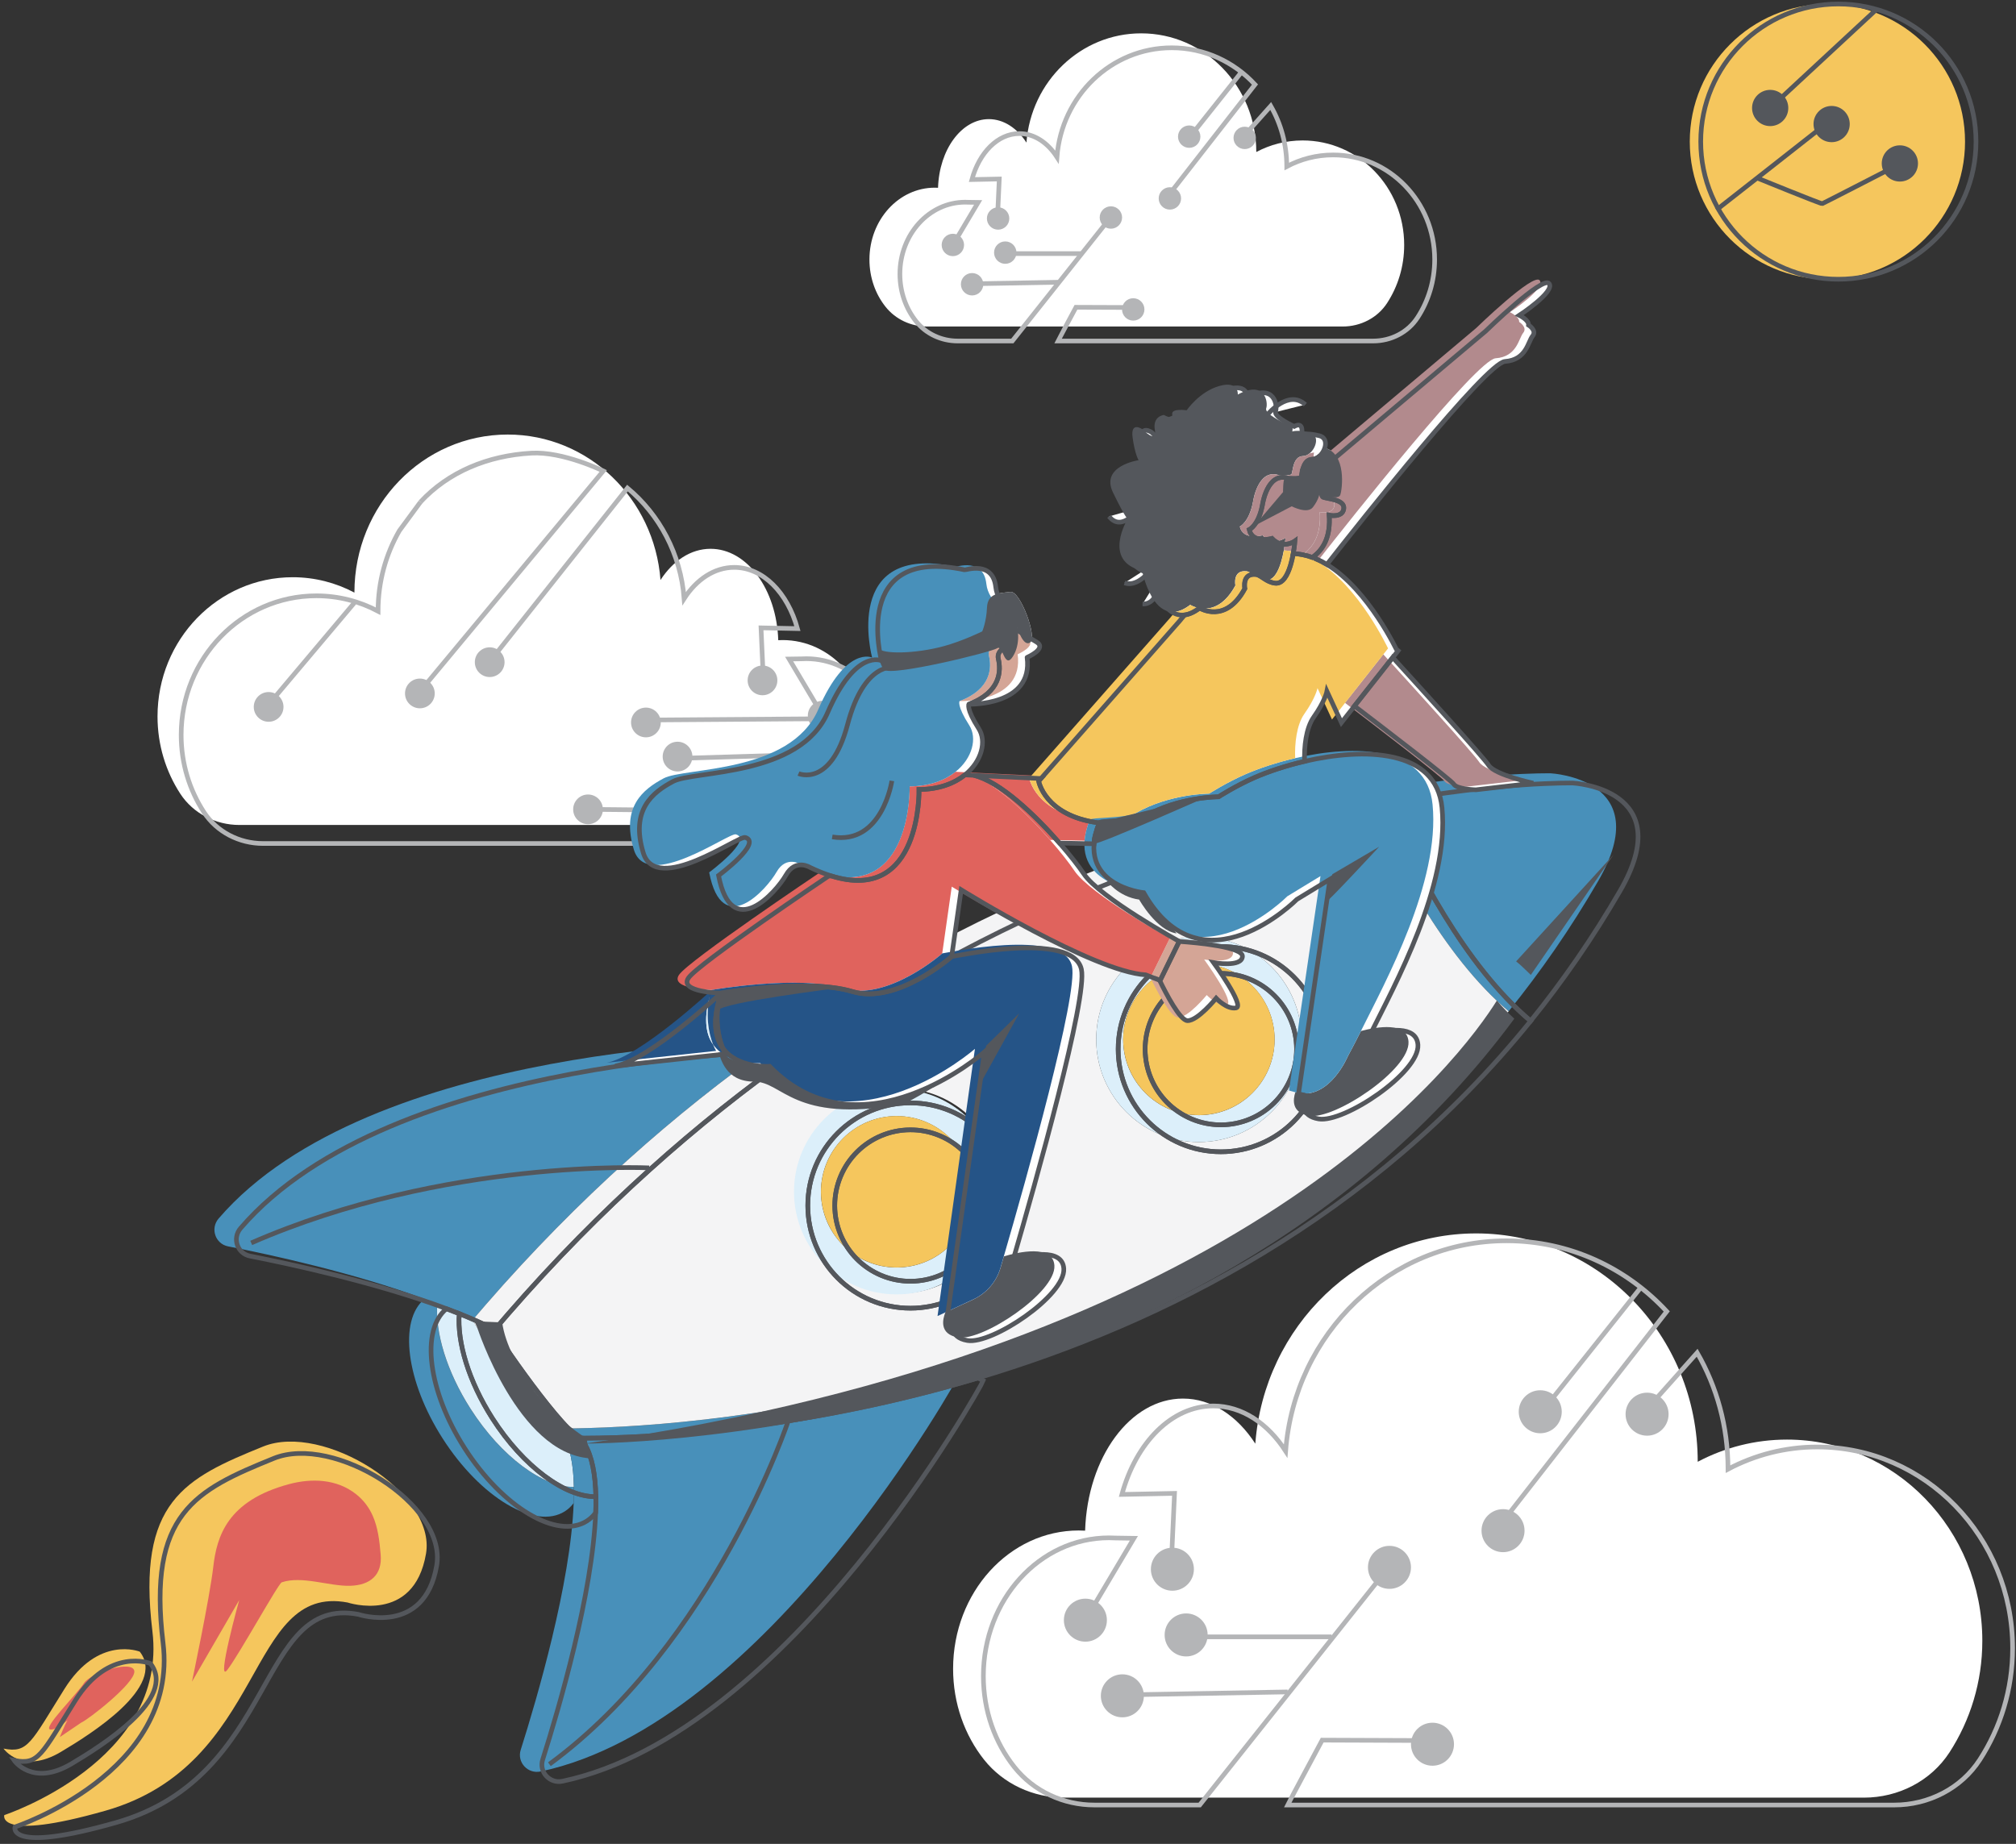<?xml version="1.0" encoding="UTF-8"?>
<svg width="434px" height="397px" viewBox="0 0 434 397" version="1.1" xmlns="http://www.w3.org/2000/svg" xmlns:xlink="http://www.w3.org/1999/xlink">
    <rect x="0" y="0" width="434" height="397" fill="#333333" stroke="none"/>
    <!-- Generator: Sketch 59.1 (86144) - https://sketch.com -->
    <title>services-infographic</title>
    <desc>Created with Sketch.</desc>
    <g id="Page-1" stroke="none" stroke-width="1" fill="none" fill-rule="evenodd">
        <g id="services-infographic">
            <g id="Group" transform="translate(46, 166)" fill-rule="nonzero">
                <path d="M287.86,0.5 C287.86,0.5 272.32,0.17 247.77,4.71 C253.85,18.79 264.61,39.79 278.78,51.73 C285.67,43.21 292.14,33.9 298.05,23.7 C310.81,1.66 287.86,0.5 287.86,0.5 Z" id="Path" fill="#4890BA"></path>
                <path d="M77.54,154.15 C70.97,154.26 61.93,147.69 55.28,137.31 C50.14,129.27 47.66,120.88 48.13,114.75 C47.23,114.39 46.31,114.04 45.38,113.69 C39.78,118.28 41.41,131.4 49.28,143.69 C57.44,156.45 69.23,163.48 75.61,159.39 C76.35,158.92 76.98,158.31 77.51,157.6 C77.55,156.41 77.57,155.26 77.54,154.15 Z" id="Path" fill="#4890BA"></path>
                <path d="M74.58,141.55 C71.33,141.55 55.44,118.56 55.77,118.17 C53.44,116.97 50.86,115.83 48.14,114.74 C47.67,120.87 50.15,129.26 55.29,137.3 C61.93,147.68 70.97,154.25 77.55,154.14 C77.46,149.47 76.75,145.53 75.18,142.87 C74.91,142.43 74.72,141.99 74.58,141.55 Z" id="Path" fill="#DCEFFA"></path>
                <path d="M159.79,128.6 C123.98,139.31 92.77,141.26 78.24,141.52 C76.87,141.54 75.64,141.56 74.58,141.56 C74.72,142 74.91,142.44 75.17,142.88 C76.74,145.54 77.45,149.48 77.54,154.15 C77.56,155.26 77.55,156.41 77.5,157.6 C76.87,174.92 69.59,199.75 66.1,210.75 C65.25,213.43 67.62,216 70.38,215.41 C119.11,205.08 160.6,130.18 160.94,129.17 L159.79,128.6 Z" id="Path" fill="#4890BA"></path>
                <path d="M1.06,96.36 C-0.77,98.49 0.34,101.81 3.1,102.35 C12.26,104.15 30.54,108.12 45.39,113.68 C46.32,114.03 47.24,114.38 48.14,114.74 C50.86,115.83 53.44,116.97 55.77,118.17 C56.73,117.03 57.7,115.92 58.67,114.8 C78.57,91.9 99.45,73.57 120.18,58.93 L120.2,58.35 C119.15,58.17 33.53,58.58 1.06,96.36 Z" id="Path" fill="#4890BA"></path>
                <g transform="translate(55, 4)">
                    <path d="M192.77,0.72 C160.75,6.65 113.4,20.87 65.17,54.94 C44.44,69.59 23.56,87.91 3.66,110.81 C2.69,111.93 1.72,113.04 0.76,114.18 C0.43,114.57 16.32,137.56 19.57,137.56 C20.63,137.56 21.86,137.55 23.23,137.52 C37.76,137.26 68.97,135.3 104.78,124.6 C144.28,112.79 189.35,90.32 223.78,47.74 C209.62,35.8 198.85,14.8 192.77,0.72 Z M92.56,108.51 C80.36,108.51 70.46,98.62 70.46,86.41 C70.46,74.21 80.35,64.31 92.56,64.31 C104.77,64.31 114.66,74.2 114.66,86.41 C114.65,98.62 104.76,108.51 92.56,108.51 Z M157.09,75.89 C144.89,75.89 134.99,66 134.99,53.79 C134.99,41.59 144.88,31.69 157.09,31.69 C169.3,31.69 179.19,41.58 179.19,53.79 C179.19,65.99 169.29,75.89 157.09,75.89 Z" id="Shape" fill="#F4F4F5"></path>
                    <path d="M92.03,64.49 C79.83,64.49 69.93,74.38 69.93,86.59 C69.93,98.8 79.82,108.69 92.03,108.69 C104.23,108.69 114.13,98.8 114.13,86.59 C114.13,74.38 104.23,64.49 92.03,64.49 Z M92.03,102.9 C83.03,102.9 75.73,95.6 75.73,86.6 C75.73,77.6 83.03,70.3 92.03,70.3 C101.03,70.3 108.33,77.6 108.33,86.6 C108.33,95.6 101.03,102.9 92.03,102.9 Z" id="Shape" fill="#DCEFFA"></path>
                    <circle id="Oval" fill="#F5C65D" transform="translate(92.038, 86.591) rotate(-67.5) translate(-92.038, -86.591) " cx="92.038" cy="86.591" r="16.3"></circle>
                    <path d="M157.09,31.69 C144.89,31.69 134.99,41.58 134.99,53.79 C134.99,65.99 144.88,75.89 157.09,75.89 C169.3,75.89 179.19,66 179.19,53.79 C179.19,41.59 169.29,31.69 157.09,31.69 Z M157.09,70.1 C148.09,70.1 140.79,62.8 140.79,53.8 C140.79,44.8 148.09,37.5 157.09,37.5 C166.09,37.5 173.39,44.8 173.39,53.8 C173.39,62.8 166.09,70.1 157.09,70.1 Z" id="Shape" fill="#DCEFFA"></path>
                    <circle id="Oval" fill="#F5C65D" transform="translate(157.098, 53.788) rotate(-67.5) translate(-157.098, -53.788) " cx="157.098" cy="53.788" r="16.3"></circle>
                </g>
            </g>
            <g id="Group" transform="translate(50, 168)" stroke="#54575C">
                <path d="M288.59,0.59 C288.59,0.59 273.05,0.26 248.5,4.8 C254.58,18.88 265.34,39.88 279.51,51.82 C286.4,43.3 292.87,33.99 298.78,23.79 C311.54,1.75 288.59,0.59 288.59,0.59 Z" id="Path"></path>
                <path d="M78.27,154.24 C71.7,154.35 62.66,147.78 56.01,137.4 C50.87,129.36 48.39,120.97 48.86,114.84 C47.96,114.48 47.04,114.13 46.11,113.78 C40.51,118.37 42.14,131.49 50.01,143.78 C58.17,156.54 69.96,163.57 76.34,159.48 C77.08,159.01 77.71,158.4 78.24,157.69 C78.28,156.5 78.3,155.35 78.27,154.24 Z" id="Path"></path>
                <path d="M75.31,141.65 C72.06,141.65 56.17,118.66 56.5,118.27 C54.17,117.07 51.59,115.93 48.87,114.84 C48.4,120.97 50.88,129.36 56.02,137.4 C62.66,147.78 71.7,154.35 78.28,154.24 C78.19,149.57 77.48,145.63 75.91,142.97 C75.64,142.52 75.45,142.08 75.31,141.65 Z" id="Path"></path>
                <path d="M160.52,128.69 C124.71,139.4 93.5,141.35 78.97,141.61 C77.6,141.63 76.37,141.65 75.31,141.65 C75.45,142.09 75.64,142.53 75.9,142.97 C77.47,145.63 78.18,149.57 78.27,154.24 C78.29,155.35 78.28,156.5 78.23,157.69 C77.6,175.01 70.32,199.84 66.83,210.84 C65.98,213.52 68.35,216.09 71.11,215.5 C119.84,205.17 161.33,130.27 161.67,129.26 L160.52,128.69 Z" id="Path"></path>
                <path d="M1.79,96.45 C-0.04,98.58 1.07,101.9 3.83,102.44 C12.99,104.24 31.27,108.21 46.12,113.77 C47.05,114.12 47.97,114.47 48.87,114.83 C51.59,115.92 54.17,117.06 56.5,118.26 C57.46,117.12 58.43,116.01 59.4,114.89 C79.3,91.99 100.18,73.66 120.91,59.02 L120.93,58.44 C119.88,58.26 34.26,58.68 1.79,96.45 Z" id="Path"></path>
                <g transform="translate(56, 4)">
                    <path d="M192.5,0.81 C160.48,6.74 113.13,20.96 64.9,55.03 C44.18,69.68 23.3,88 3.4,110.9 C2.43,112.02 1.46,113.13 0.5,114.27 C0.17,114.66 16.06,137.65 19.31,137.65 C20.37,137.65 21.6,137.64 22.97,137.61 C37.5,137.35 68.71,135.39 104.52,124.69 C144.02,112.88 189.09,90.41 223.52,47.83 C209.35,35.89 198.58,14.89 192.5,0.81 Z M90,109.66 C77.8,109.66 67.9,99.77 67.9,87.56 C67.9,75.35 77.79,65.46 90,65.46 C102.2,65.46 112.1,75.35 112.1,87.56 C112.1,99.77 102.21,109.66 90,109.66 Z M156.82,75.98 C144.62,75.98 134.72,66.09 134.72,53.88 C134.72,41.68 144.61,31.78 156.82,31.78 C169.02,31.78 178.92,41.67 178.92,53.88 C178.92,66.09 169.02,75.98 156.82,75.98 Z" id="Shape"></path>
                    <path d="M90,65.46 C77.8,65.46 67.9,75.35 67.9,87.56 C67.9,99.77 77.79,109.66 90,109.66 C102.2,109.66 112.1,99.77 112.1,87.56 C112.1,75.35 102.21,65.46 90,65.46 Z M90,103.86 C81,103.86 73.7,96.56 73.7,87.56 C73.7,78.56 81,71.26 90,71.26 C99,71.26 106.3,78.56 106.3,87.56 C106.3,96.56 99.01,103.86 90,103.86 Z" id="Shape"></path>
                    <circle id="Oval" stroke-width="1" transform="translate(90.012, 87.564) rotate(-67.5) translate(-90.012, -87.564) " cx="90.012" cy="87.564" r="16.3"></circle>
                    <path d="M156.82,31.79 C144.62,31.79 134.72,41.68 134.72,53.89 C134.72,66.09 144.61,75.99 156.82,75.99 C169.02,75.99 178.92,66.1 178.92,53.89 C178.92,41.68 169.02,31.79 156.82,31.79 Z M156.82,70.19 C147.82,70.19 140.52,62.89 140.52,53.89 C140.52,44.89 147.82,37.59 156.82,37.59 C165.82,37.59 173.12,44.89 173.12,53.89 C173.12,62.89 165.82,70.19 156.82,70.19 Z" id="Shape"></path>
                    <circle id="Oval" stroke-width="1" transform="translate(156.827, 53.879) rotate(-67.5) translate(-156.827, -53.879) " cx="156.827" cy="53.879" r="16.3"></circle>
                </g>
                <path d="M89.75,83.45 C89.75,83.45 45.87,81.37 4.08,99.61" id="Path"></path>
                <path d="M119.77,137.72 C119.77,137.72 103.84,185.75 68.27,211.85" id="Path"></path>
            </g>
            <path d="M322.25,215.41 C315.01,227.03 269.46,290.35 125.9,310.81 C125.9,310.81 257.82,311.59 326,219.33 C324.67,218.1 323.4,216.82 322.25,215.41 Z" id="Path" fill="#54575C" fill-rule="nonzero"></path>
            <g id="Group" transform="translate(132, 60)" fill="#FFFFFF" fill-rule="nonzero">
                <g transform="translate(0, 61)" id="Path">
                    <path d="M135.47,84.9 C135.54,82.93 126.02,81.97 121.86,81.7 L117.75,90.09 L117.62,90.04 C119.06,93.01 122.01,98.68 123.62,98.75 C125.81,98.84 129.81,93.92 129.81,93.92 C129.81,93.92 132.09,96.38 134.09,96.01 C136.09,95.65 129.26,86.26 129.26,86.26 C129.26,86.26 135.38,87.36 135.47,84.9 Z"></path>
                    <path d="M121.86,81.69 L121.86,81.69 C121.86,81.69 104.74,72.27 101.31,67.13 C100.32,65.64 98.44,63.21 96.08,60.51 C90.85,54.52 83.24,47.22 77.61,45.93 L75.72,45.84 C73.44,47.67 70.15,48.96 65.84,48.98 C65.84,48.98 66.44,73.73 46.91,67.58 C46.72,67.6 46.54,67.63 46.34,67.65 C46.34,67.65 18.26,86.49 16.2,89.57 C14.15,92.65 23.22,92.82 23.22,92.82 C23.22,92.82 41.88,89.57 51.47,92.48 C61.06,95.39 72.87,84.95 72.87,84.95 L74.92,70.57 C74.92,70.57 103.34,88.21 114.65,88.89 L117.61,90.04 L117.74,90.09 L121.86,81.69 Z"></path>
                    <path d="M83.96,18.66 C83.18,19.1 82.7,19.94 82.91,20.81 C83.52,23.34 83.51,28 76.6,30.62 C76.6,30.62 90.5,31.03 89.11,20.54 C89.11,20.54 93.45,18.65 91.18,17.25 C89.32,16.11 87.12,14.81 86.38,14.38 C85.95,16.41 85.19,17.97 83.96,18.66 Z"></path>
                    <path d="M82.36,5.38 C81.74,-0.34 75.95,1.75 75.67,1.69 C51.08,-3.52 57.77,21.25 57.77,21.25 C57.77,21.25 52.18,18.59 46.17,32.43 C40.16,46.26 17.38,44.87 12.91,47.24 C8.44,49.62 3.69,53.39 6.48,62.61 C9.27,71.83 26.95,58.86 28.44,59.31 C32.21,60.44 22.69,67.5 22.69,67.5 C25.48,82.03 35.11,71.07 37.2,67.41 C39.29,63.75 42.43,65.78 42.43,65.78 C44.04,66.55 45.53,67.14 46.92,67.58 C66.45,73.74 65.85,48.98 65.85,48.98 C70.16,48.96 73.45,47.66 75.73,45.84 C79.4,42.89 80.42,38.54 78.69,35.85 C75.9,31.49 76.6,30.62 76.6,30.62 C83.51,28 83.52,23.34 82.91,20.81 C82.7,19.94 83.18,19.1 83.96,18.66 C85.19,17.97 85.95,16.41 86.38,14.39 C87.12,10.98 82.81,9.54 82.36,5.38 Z"></path>
                    <g transform="translate(0, 83)">
                        <path d="M23.23,9.82 C23.11,10.17 23.01,10.51 22.92,10.86 C23.02,10.52 23.11,10.18 23.23,9.82 Z"></path>
                        <path d="M22.92,10.86 C23.01,10.51 23.11,10.17 23.23,9.82 C23.23,9.82 7.9,24.09 0.65,25.48 L24.19,22.93 C23.96,22.54 23.73,22.07 23.52,21.53 C23.42,21.39 23.32,21.26 23.23,21.11 C21.93,18.93 21.51,15.67 22.92,10.86 Z"></path>
                        <path d="M22.92,10.86 C21.51,15.67 21.93,18.93 23.23,21.11 C23.32,21.26 23.43,21.39 23.52,21.53 C22.52,19.02 21.84,15.01 22.92,10.86 Z"></path>
                        <path d="M86.13,67.17 C85.87,68.07 85.63,68.9 85.41,69.65 C84.53,72.65 82.4,75.12 79.57,76.44 L73.53,79.25 C72.98,80.62 72.11,83.93 76.27,84.62 C81.54,85.5 97.37,74.95 97.01,69.15 C96.73,64.52 89.17,66.27 86.13,67.17 Z"></path>
                        <path d="M100.8,4.69 C98.92,-3.7 73.4,1.95 72.89,1.95 C72.89,1.95 61.07,12.4 51.49,9.48 C41.9,6.57 23.24,9.82 23.24,9.82 C23.12,10.18 23.03,10.51 22.93,10.86 C21.85,15.01 22.53,19.02 23.53,21.54 C26.67,26.08 33.68,25.58 33.68,25.58 C53.37,45.79 79.91,22.5 79.91,22.5 L71.86,80.03 L73.19,79.41 L73.53,79.25 L79.57,76.44 C82.41,75.12 84.53,72.65 85.41,69.65 C85.63,68.9 85.87,68.06 86.13,67.17 C90.94,50.61 102.17,10.79 100.8,4.69 Z"></path>
                    </g>
                    <path d="M104.31,56.13 C92.89,54.57 91.59,47.17 91.59,47.17 L92.07,46.63 L77.62,45.93 C83.25,47.22 90.85,54.52 96.09,60.51 L103.52,60.67 C103.62,59.34 103.97,57.84 104.64,56.16 C104.52,56.15 104.42,56.15 104.31,56.13 Z"></path>
                </g>
                <path d="M57.09,79.57 C57.09,79.57 56.95,82.64 58.35,84.18 C59.75,85.72 81.41,80.41 82.67,79.57 C83.93,78.73 84.21,84.18 86.02,81.39 C87.83,78.6 87,75.1 87,75.1 C87,75.1 88.26,79.43 89.79,78.31 C91.33,77.19 87.63,67.16 85.53,67.44 C83.43,67.72 80.62,67.56 80.48,70.77 C80.34,73.98 79.45,75.94 79.45,75.94 C79.45,75.94 75.24,78.03 71.07,79.15 C65.05,80.77 58,80.89 57.09,79.57 Z" id="Path"></path>
                <g transform="translate(91, 0)" id="Path">
                    <path d="M72.01,162.66 C70.34,166.02 69.21,168.05 69.21,168.05 C69.21,168.05 65.41,177.29 58.53,176.02 L57.89,175.85 C57.37,177.44 57.02,180.27 60.88,180.91 C66.31,181.82 82.61,170.95 82.25,164.97 C81.98,160.63 75.53,161.73 72.01,162.66 Z"></path>
                    <path d="M69.21,168.05 C69.21,168.05 70.34,166.02 72.01,162.66 C77.25,152.11 89.08,130.64 87.43,113.89 C86.19,101.24 70.66,100.94 57.84,103.92 C53.83,104.85 50.09,106.1 47.12,107.39 C43.01,109.18 39.33,111.55 39.33,111.55 C39.33,111.55 30.82,111.55 23.58,115.72 C21.58,116.87 13.84,116.64 13.64,117.17 C8.3,130.68 23.22,132.2 23.22,132.2 C35.72,154.29 56.18,133.65 56.18,133.65 L63.31,129.31 L56.54,175.48 L57.9,175.85 L58.54,176.02 C65.4,177.28 69.21,168.05 69.21,168.05 Z"></path>
                    <path d="M61,33.81 C58.27,33.14 57.22,33.59 57.22,33.59 C57.22,33.59 57.83,30.59 55.61,31.81 C55.61,31.81 51.16,29.81 51.61,28.58 C52.05,27.36 51.39,22.41 45.49,25.63 C45.49,25.63 45.77,22.57 41.49,23.79 C37.21,25.01 34.48,29.02 34.48,29.02 C34.48,29.02 31.2,28.52 31.37,29.85 C31.54,31.18 29.59,30.02 29.59,30.02 C29.59,30.02 27.09,30.24 27.64,33.3 C28.2,36.36 24.91,33.08 24.91,33.08 C24.91,33.08 22.35,31.3 22.85,34.92 C23.35,38.53 24.13,39.76 24.13,39.76 C24.13,39.76 15.84,40.98 18.62,46.71 C21.4,52.44 21.79,52.38 21.79,52.38 C21.79,52.38 16.17,61.5 24.9,63.56 C24.9,63.56 26.73,73.06 32,72.4 C32.96,72.28 34.04,71.82 35.24,70.9 C35.24,70.9 40.8,74.46 44.97,66.73 C44.97,66.73 44.3,63.39 47.31,63.67 C48.44,63.77 49.51,65.32 51.48,65.56 C53.12,65.76 54.15,63.86 54.79,61.75 C55.05,60.88 55.25,59.98 55.4,59.17 C55.67,57.67 55.76,56.49 55.76,56.49 C55.76,56.49 53.15,58.38 50.81,55.93 C50.81,55.93 46.64,57.15 45.92,54.04 C45.92,54.04 47.92,53.15 48.76,48.76 C48.76,48.76 49.76,41.47 54.32,42.98 C54.32,42.98 56.71,43.2 57.05,42.76 C57.38,42.32 57.27,38.92 59.55,38.87 C60.05,38.86 60.53,38.63 60.95,38.29 C62.44,37.08 63.13,34.33 61,33.81 Z"></path>
                    <g>
                        <path d="M89.97,108.84 C90.63,109.94 94.71,110.05 94.71,110.05 L107.07,108.62 C107.07,108.62 98.79,106.85 97.47,104.76 C96.41,103.08 82.4,87.68 76.81,81.55 L68.57,92 C75.04,96.94 89.46,107.99 89.97,108.84 Z"></path>
                        <path d="M110.49,1.05 C109.17,-0.72 96.81,11.31 96.81,11.31 L63.27,39.56 L61.57,41.29 C61.37,43.77 61.24,46.83 61.83,47.05 C62.83,47.44 66.56,47.55 66.28,49.55 C66,51.55 63.15,50.94 63.15,50.94 C63.46,55.43 61.96,58.06 60.06,59.62 L60.2,60.29 C61.04,60.64 61.85,61.06 62.64,61.54 C69.75,52.47 96.97,18.11 100.99,17.82 C105.62,17.49 105.94,13.56 106.93,12.35 C107.92,11.14 106.06,9.99 106.06,9.99 C106.17,8.89 104.07,7.89 104.07,7.89 C104.07,7.89 111.82,2.81 110.49,1.05 Z"></path>
                        <path d="M61.84,47.04 C61.25,46.81 61.37,43.76 61.58,41.28 C61.72,39.55 61.9,38.09 61.9,38.09 L60.96,38.29 C60.54,38.63 60.06,38.86 59.56,38.87 C57.28,38.93 57.39,42.32 57.06,42.76 C56.73,43.2 54.33,42.98 54.33,42.98 C49.77,41.48 48.77,48.76 48.77,48.76 C47.94,53.15 45.93,54.04 45.93,54.04 C46.65,57.15 50.82,55.93 50.82,55.93 C53.16,58.38 55.77,56.49 55.77,56.49 C55.77,56.49 55.68,57.66 55.41,59.17 C56.78,59.25 58.16,59.52 59.53,60.02 C59.71,59.9 59.88,59.75 60.06,59.61 C61.96,58.06 63.46,55.43 63.15,50.93 C63.15,50.93 66,51.54 66.28,49.54 C66.56,47.54 62.84,47.43 61.84,47.04 Z"></path>
                        <path d="M62.66,61.54 C61.87,61.06 61.05,60.64 60.22,60.29 L60.08,59.62 C59.91,59.76 59.73,59.91 59.55,60.03 C58.18,59.53 56.8,59.26 55.43,59.18 C55.28,59.99 55.09,60.89 54.82,61.76 C54.18,63.87 53.14,65.77 51.51,65.57 C49.54,65.32 48.47,63.78 47.34,63.68 C44.34,63.4 45,66.74 45,66.74 C40.83,74.47 35.27,70.91 35.27,70.91 C34.07,71.83 32.99,72.29 32.03,72.41 C31.35,73.19 30.98,73.66 30.98,73.66 L0.61,108.18 C0.61,108.18 1.91,115.58 13.33,117.14 C13.44,117.15 13.54,117.16 13.65,117.17 C13.86,116.64 21.59,116.87 23.59,115.72 C30.83,111.55 39.34,111.55 39.34,111.55 C39.34,111.55 43.02,109.18 47.13,107.39 C50.09,106.1 53.84,104.85 57.85,103.92 C57.72,100.85 58.15,96.77 59.8,94.42 C62.27,90.92 62.66,88.84 62.66,88.84 L65.78,95.59 L68.6,92.01 L76.84,81.56 L77.85,80.28 C77.82,80.27 71.69,67.04 62.66,61.54 Z"></path>
                    </g>
                </g>
                <path d="M138.06,53.2 L146.08,49.01 C146.08,49.01 149.44,50.78 150.65,49.2 C151.86,47.62 152.05,46.4 152.05,46.4 C152.05,46.4 156.06,47.8 156.52,46.59 C156.98,45.38 157.92,37.64 153.16,36.43 C153.16,36.43 152.13,38.48 149.52,39.51 C146.91,40.54 148.05,42.78 148.05,42.78 C148.05,42.78 144.95,43.06 144.58,43.06 C144.21,43.06 144.21,45.95 144.21,45.95 L138.06,53.2 Z" id="Path"></path>
                <path d="M154.83,128.22 L164.9,122.31 C164.9,122.31 153.08,135.07 153.35,134.26 C153.62,133.45 154.83,128.22 154.83,128.22 Z" id="Path"></path>
                <polygon id="Path" points="80.3 165.15 87.42 158.17 78.96 173.48"></polygon>
                <path d="M60,108.12 C60,108.12 57.95,121.98 47.16,120.19" id="Path"></path>
                <path d="M60.49,83.69 C60.49,83.69 54.07,82.35 50.46,95.99 C46.85,109.63 39.9,106.55 39.9,106.55" id="Path"></path>
                <path d="M113.31,49.32 C113.31,49.32 109.57,54.8 106.76,51.19" id="Path"></path>
                <path d="M116.78,61.22 C116.78,61.22 113.57,66.7 110.09,65.5" id="Path"></path>
                <path d="M117.85,63.76 C117.85,63.76 117.72,70.18 113.97,70.04" id="Path"></path>
                <path d="M140.99,29.13 C140.99,29.13 145.4,23.78 149.01,27.12" id="Path"></path>
            </g>
            <path d="M199.59,70.3 L289.06,70.3 C292.89,70.3 296.54,68.45 298.62,65.24 C300.94,61.67 302.29,57.37 302.29,52.75 C302.29,40.32 292.51,30.24 280.43,30.24 C276.83,30.24 273.44,31.14 270.45,32.73 C270.45,32.72 270.45,32.71 270.45,32.7 C270.45,18.6 259.35,7.18 245.67,7.18 C232.64,7.18 221.96,17.54 220.97,30.7 C218.97,27.6 216.08,25.65 212.88,25.65 C207,25.65 202.2,32.2 201.94,40.43 C201.7,40.42 201.47,40.41 201.23,40.41 C193.47,40.41 187.17,47.34 187.17,55.88 C187.17,59.77 188.47,63.32 190.63,66.04 C192.79,68.77 196.12,70.3 199.59,70.3 Z" id="Path" fill="#FFFFFF" fill-rule="nonzero"></path>
            <g id="Group" transform="translate(193, 10)">
                <path d="M59.14,31.31 L77.17,8.2 C72.66,3.33 66.29,0.29 59.24,0.29 C46.21,0.29 35.53,10.65 34.54,23.81 C32.54,20.71 29.65,18.76 26.45,18.76 C21.79,18.76 17.81,22.87 16.23,28.66 L22.12,28.54 L21.74,36.87" id="Path" stroke="#B4B5B7"></path>
                <path d="M45.33,37.75 L24.93,63.42 L13.16,63.42 C9.68,63.42 6.35,61.89 4.19,59.16 C2.04,56.44 0.73,52.89 0.73,49 C0.73,40.45 7.02,33.53 14.79,33.53 C15.03,33.53 15.27,33.54 15.5,33.55 L17.57,33.58 L13.14,41.04" id="Path" stroke="#B4B5B7"></path>
                <path d="M49.56,56.2 L38.63,56.16 C38.63,56.16 34.91,63.09 34.76,63.42 L102.62,63.42 C106.45,63.42 110.1,61.57 112.18,58.36 C114.5,54.79 115.85,50.49 115.85,45.87 C115.85,33.44 106.07,23.36 93.99,23.36 C90.39,23.36 87,24.26 84.01,25.85 C84.01,25.84 84.01,25.83 84.01,25.82 C84.01,21.07 82.75,16.63 80.56,12.82 L75.4,18.6" id="Path" stroke="#B4B5B7"></path>
                <line x1="74.22" y1="5.57" x2="64.11" y2="18.28" id="Path" stroke="#B4B5B7"></line>
                <path d="M34.76,50.77 C34.6,50.77 16.92,51.09 16.92,51.09" id="Path" stroke="#B4B5B7"></path>
                <line x1="39.68" y1="44.6" x2="24.54" y2="44.6" id="Path" stroke="#B4B5B7"></line>
                <circle id="Oval" fill="#B4B5B7" fill-rule="nonzero" cx="12.13" cy="42.74" r="2.41"></circle>
                <circle id="Oval" fill="#B4B5B7" fill-rule="nonzero" cx="23.41" cy="44.39" r="2.41"></circle>
                <circle id="Oval" fill="#B4B5B7" fill-rule="nonzero" cx="21.87" cy="37.04" r="2.41"></circle>
                <circle id="Oval" fill="#B4B5B7" fill-rule="nonzero" cx="16.27" cy="51.2" r="2.41"></circle>
                <circle id="Oval" fill="#B4B5B7" fill-rule="nonzero" cx="46.15" cy="36.83" r="2.41"></circle>
                <circle id="Oval" fill="#B4B5B7" fill-rule="nonzero" cx="50.96" cy="56.62" r="2.41"></circle>
                <circle id="Oval" fill="#B4B5B7" fill-rule="nonzero" cx="58.85" cy="32.72" r="2.41"></circle>
                <circle id="Oval" fill="#B4B5B7" fill-rule="nonzero" cx="63.01" cy="19.42" r="2.41"></circle>
                <circle id="Oval" fill="#B4B5B7" fill-rule="nonzero" cx="74.96" cy="19.69" r="2.41"></circle>
            </g>
            <path d="M170.66,177.62 L51.53,177.62 C46.43,177.62 41.58,175.15 38.8,170.88 C35.71,166.12 33.91,160.41 33.91,154.25 C33.91,137.7 46.94,124.28 63.01,124.28 C67.8,124.28 72.31,125.48 76.3,127.59 C76.3,127.58 76.3,127.57 76.3,127.55 C76.3,108.78 91.07,93.56 109.3,93.56 C126.65,93.56 140.87,107.36 142.19,124.88 C144.86,120.75 148.7,118.16 152.97,118.16 C160.81,118.16 167.2,126.89 167.54,137.84 C167.86,137.82 168.17,137.81 168.49,137.81 C178.83,137.81 187.2,147.03 187.2,158.41 C187.2,163.59 185.46,168.32 182.6,171.93 C179.72,175.57 175.29,177.62 170.66,177.62 Z" id="Path" fill="#FFFFFF" fill-rule="nonzero"></path>
            <g id="Group" transform="translate(39, 97)">
                <path d="M51.51,11.09 C57.52,4.6 66.01,1.09 75.39,0.56 C82.25,0.17 90.87,4.4 90.87,4.4 L51.55,51.7" id="Path" stroke="#B4B5B7"></path>
                <path d="M132.6,65.14 L121.08,84.61 L136.75,84.61 C141.38,84.61 145.81,82.57 148.69,78.94 C151.55,75.32 153.29,70.59 153.29,65.42 C153.29,54.04 144.91,44.82 134.58,44.82 C134.26,44.82 133.94,44.83 133.63,44.85 L130.88,44.89 L136.78,54.82" id="Path" stroke="#B4B5B7"></path>
                <path d="M87.59,77.26 L113.01,77.51 C113.01,77.51 107.78,84.18 107.97,84.61 L17.63,84.61 C12.53,84.61 7.68,82.14 4.9,77.87 C1.81,73.12 0,67.4 0,61.25 C0,44.7 13.03,31.28 29.1,31.28 C33.89,31.28 38.4,32.48 42.39,34.59 C42.39,34.58 42.39,34.57 42.39,34.55 C42.39,28.23 44.07,22.31 46.99,17.24 L51.52,11.09" id="Path" stroke="#B4B5B7"></path>
                <path d="M66.92,44.83 L96.08,8.08 C102.95,13.79 107.55,22.28 108.28,31.88 C110.95,27.75 114.79,25.16 119.06,25.16 C125.26,25.16 130.56,30.63 132.67,38.34 L124.83,38.18 L125.33,49.26" id="Path" stroke="#B4B5B7"></path>
                <path d="M107.88,66.26 C108.1,66.26 132.4,65.52 132.4,65.52" id="Path" stroke="#B4B5B7"></path>
                <line x1="102.2" y1="58.01" x2="139.74" y2="57.74" id="Path" stroke="#B4B5B7"></line>
                <circle id="Oval" fill="#B4B5B7" fill-rule="nonzero" cx="138.11" cy="57.08" r="3.2"></circle>
                <circle id="Oval" fill="#B4B5B7" fill-rule="nonzero" cx="100.05" cy="58.55" r="3.2"></circle>
                <circle id="Oval" fill="#B4B5B7" fill-rule="nonzero" cx="125.15" cy="49.49" r="3.2"></circle>
                <circle id="Oval" fill="#B4B5B7" fill-rule="nonzero" cx="106.86" cy="65.9" r="3.2"></circle>
                <circle id="Oval" fill="#B4B5B7" fill-rule="nonzero" cx="87.59" cy="77.26" r="3.2"></circle>
                <circle id="Oval" fill="#B4B5B7" fill-rule="nonzero" cx="66.42" cy="45.57" r="3.2"></circle>
                <circle id="Oval" fill="#B4B5B7" fill-rule="nonzero" cx="51.39" cy="52.3" r="3.2"></circle>
                <circle id="Oval" fill="#B4B5B7" fill-rule="nonzero" cx="18.83" cy="55.2" r="3.2"></circle>
                <line x1="37.27" y1="32.8" x2="18.89" y2="54.61" id="Path" stroke="#B4B5B7"></line>
            </g>
            <path d="M74.83,345.03 C74.83,345.03 89.1,349.79 91.71,334.52 C93.96,321.39 69.57,306.19 56.63,311.45 C39.75,318.3 29.43,323.27 32.81,351.22 C36.19,379.17 0.92,390.8 0.92,390.8 C0.92,390.8 -0.84,396.56 22.68,389.86 C57.58,379.93 52.89,340.91 74.83,345.03 Z" id="Path" fill="#F5C65D" fill-rule="nonzero"></path>
            <path d="M30.09,355.61 C30.09,355.61 21.16,352 13.88,363.63 C6.6,375.26 6.04,377.52 0.76,376.48 C0.76,376.48 4.69,382.19 13.08,377.21 C19.45,373.43 35.96,363.13 30.09,355.61 Z" id="Path" fill="#F5C65D" fill-rule="nonzero"></path>
            <path d="M77.13,347.58 C77.13,347.58 91.4,352.34 94.01,337.07 C96.26,323.94 71.87,308.74 58.93,314 C42.05,320.85 31.73,325.82 35.11,353.77 C38.49,381.72 3.22,393.35 3.22,393.35 C3.22,393.35 1.46,399.11 24.98,392.41 C59.87,382.47 55.18,343.45 77.13,347.58 Z" id="Path" stroke="#54575C"></path>
            <path d="M80.22,326.31 C79.46,324.61 78.35,323.06 76.69,321.73 C72.55,318.43 67.15,318.22 62.2,319.55 C48.96,323.11 46.67,330.75 45.91,337.37 C45.15,343.99 41.33,362.07 41.33,362.07 L51.5,344.5 C51.5,344.5 46.41,362.83 48.95,359.52 C51.5,356.21 59.9,340.94 60.66,340.68 C65.01,339.22 70.84,341.54 75.34,341.43 C79.69,341.32 82.33,339.11 81.95,334.72 C81.7,331.71 81.35,328.84 80.22,326.31 Z" id="Path" fill="#E0635D" fill-rule="nonzero"></path>
            <path d="M17.5,370.88 C18.86,370.34 29.06,362.45 28.92,359.86 C28.78,357.27 19.59,360.04 18.04,362.44 C16.49,364.84 9.05,372.18 10.83,372.37 C12.46,372.54 14.91,369.92 14.5,370.47 C14.09,371.01 12.87,374.01 12.87,374.01 L17.5,370.88 Z" id="Path" fill="#E0635D" fill-rule="nonzero"></path>
            <path d="M32.38,358.16 C32.38,358.16 23.45,354.55 16.17,366.18 C8.89,377.81 8.33,380.07 3.05,379.03 C3.05,379.03 6.98,384.74 15.37,379.76 C21.74,375.97 38.25,365.68 32.38,358.16 Z" id="Path" stroke="#54575C"></path>
            <path d="M102.74,285.83 C102.74,285.83 111.47,312.89 126.96,313.98 L126.29,309.71 C126.29,309.71 119.46,305.52 114.93,299.33 C111.73,294.95 108.72,289.33 108.11,284.73 L102.13,284.48 L102.74,285.83 Z" id="Path" fill="#54575C" fill-rule="nonzero"></path>
            <path d="M326.39,206.99 C327.67,208.01 328.23,208.68 329.41,209.77 C329.46,209.81 329.5,209.87 329.55,209.91 L347.37,184.01 L326.39,206.99 Z" id="Path" fill="#54575C" fill-rule="nonzero"></path>
            <g id="Group" transform="translate(130, 60)">
                <g transform="translate(0, 61)" id="Path">
                    <path d="M135.44,84.22 C135.51,82.25 125.99,81.29 121.83,81.02 L117.72,89.41 L117.59,89.36 C119.03,92.33 121.98,98 123.59,98.07 C125.78,98.16 129.78,93.24 129.78,93.24 C129.78,93.24 132.06,95.7 134.06,95.33 C136.06,94.97 129.23,85.58 129.23,85.58 C129.23,85.58 135.35,86.68 135.44,84.22 Z" fill="#D4A596" fill-rule="nonzero"></path>
                    <path d="M121.83,81.02 L121.83,81.02 C121.83,81.02 104.71,71.6 101.28,66.46 C100.29,64.97 98.41,62.54 96.05,59.84 C90.82,53.85 83.21,46.55 77.58,45.26 L75.69,45.17 C73.41,47 70.12,48.29 65.81,48.31 C65.81,48.31 66.41,73.06 46.88,66.91 C46.69,66.93 46.51,66.96 46.31,66.98 C46.31,66.98 18.23,85.82 16.17,88.9 C14.12,91.98 23.19,92.15 23.19,92.15 C23.19,92.15 41.85,88.9 51.44,91.81 C61.03,94.72 72.84,84.28 72.84,84.28 L74.89,69.9 C74.89,69.9 103.31,87.54 114.62,88.22 L117.58,89.37 L117.71,89.42 L121.83,81.02 Z" fill="#E0635D" fill-rule="nonzero"></path>
                    <path d="M83.93,17.99 C83.15,18.43 82.67,19.27 82.88,20.14 C83.49,22.67 83.48,27.33 76.57,29.95 C76.57,29.95 90.47,30.36 89.08,19.87 C89.08,19.87 93.42,17.98 91.15,16.58 C89.29,15.44 87.09,14.14 86.35,13.71 C85.92,15.74 85.16,17.29 83.93,17.99 Z" fill="#D4A596" fill-rule="nonzero"></path>
                    <path d="M82.34,4.71 C81.72,-1.01 75.93,1.08 75.65,1.02 C51.06,-4.19 57.75,20.58 57.75,20.58 C57.75,20.58 52.16,17.92 46.15,31.76 C40.14,45.59 17.36,44.2 12.89,46.57 C8.42,48.95 3.67,52.72 6.46,61.94 C9.25,71.16 26.93,58.19 28.42,58.64 C32.19,59.77 22.67,66.83 22.67,66.83 C25.46,81.36 35.09,70.4 37.18,66.74 C39.27,63.08 42.41,65.11 42.41,65.11 C44.02,65.88 45.51,66.47 46.9,66.91 C66.43,73.07 65.83,48.31 65.83,48.31 C70.14,48.29 73.43,46.99 75.71,45.17 C79.38,42.22 80.4,37.87 78.67,35.18 C75.88,30.82 76.58,29.95 76.58,29.95 C83.49,27.33 83.5,22.67 82.89,20.14 C82.68,19.27 83.16,18.43 83.94,17.99 C85.17,17.3 85.93,15.74 86.36,13.72 C87.09,10.31 82.79,8.86 82.34,4.71 Z" fill="#4890BA" fill-rule="nonzero"></path>
                    <path d="M23.2,92.15 C23.08,92.5 22.98,92.84 22.89,93.19 C23,92.84 23.08,92.51 23.2,92.15 Z"></path>
                    <path d="M22.9,93.19 C22.99,92.84 23.09,92.5 23.21,92.15 C23.21,92.15 7.88,106.42 0.63,107.81 L24.17,105.26 C23.94,104.87 23.71,104.4 23.5,103.86 C23.4,103.72 23.3,103.59 23.21,103.44 C21.91,101.25 21.49,97.99 22.9,93.19 Z" fill="#255487" fill-rule="nonzero"></path>
                    <path d="M22.9,93.19 C21.49,98 21.91,101.26 23.21,103.44 C23.3,103.59 23.41,103.72 23.5,103.86 C22.5,101.35 21.81,97.33 22.9,93.19 Z" fill="#DCEFFA" fill-rule="nonzero"></path>
                    <path d="M86.11,149.5 C85.85,150.4 85.61,151.23 85.39,151.98 C84.51,154.98 82.38,157.45 79.55,158.77 L73.51,161.58 C72.96,162.95 72.09,166.26 76.25,166.95 C81.52,167.83 97.35,157.28 96.99,151.48 C96.7,146.85 89.15,148.6 86.11,149.5 Z" fill="#54575C" fill-rule="nonzero"></path>
                    <path d="M100.77,87.01 C98.89,78.62 73.37,84.27 72.86,84.27 C72.86,84.27 61.04,94.72 51.46,91.8 C41.87,88.89 23.21,92.14 23.21,92.14 C23.09,92.5 23,92.83 22.9,93.18 C21.82,97.33 22.5,101.34 23.5,103.86 C26.64,108.4 33.65,107.9 33.65,107.9 C53.34,128.11 79.88,104.82 79.88,104.82 L71.83,162.35 L73.16,161.73 L73.5,161.57 L79.54,158.76 C82.38,157.44 84.5,154.97 85.38,151.97 C85.6,151.22 85.84,150.38 86.1,149.49 C90.92,132.94 102.14,93.12 100.77,87.01 Z" fill="#255487" fill-rule="nonzero"></path>
                    <path d="M104.29,55.46 C92.87,53.9 91.57,46.5 91.57,46.5 L92.05,45.96 L77.6,45.26 C83.23,46.55 90.83,53.85 96.07,59.84 L103.5,60 C103.6,58.67 103.95,57.17 104.62,55.49 C104.5,55.48 104.39,55.47 104.29,55.46 Z" fill="#E0635D" fill-rule="nonzero"></path>
                </g>
                <g transform="translate(91, 0)" fill-rule="nonzero" id="Path">
                    <path d="M71.98,161.98 C70.31,165.34 69.18,167.37 69.18,167.37 C69.18,167.37 65.38,176.61 58.5,175.34 L57.86,175.17 C57.34,176.76 56.99,179.59 60.85,180.23 C66.28,181.14 82.58,170.27 82.22,164.29 C81.96,159.96 75.51,161.05 71.98,161.98 Z" fill="#54575C"></path>
                    <path d="M69.18,167.37 C69.18,167.37 70.31,165.34 71.98,161.98 C77.22,151.43 89.05,129.96 87.4,113.21 C86.16,100.56 70.63,100.26 57.81,103.24 C53.8,104.17 50.06,105.42 47.09,106.71 C42.98,108.5 39.3,110.87 39.3,110.87 C39.3,110.87 30.79,110.87 23.55,115.04 C21.55,116.19 14.31,114.86 14.31,114.86 C14.04,115.42 13.81,115.96 13.6,116.49 C8.26,130 23.18,131.52 23.18,131.52 C35.68,153.61 56.14,132.97 56.14,132.97 L63.27,128.63 L56.5,174.8 L57.86,175.17 L58.5,175.34 C65.38,176.61 69.18,167.37 69.18,167.37 Z" fill="#4890BA"></path>
                    <path d="M60.98,33.13 C58.25,32.46 57.2,32.91 57.2,32.91 C57.2,32.91 57.81,29.91 55.59,31.13 C55.59,31.13 51.14,29.13 51.59,27.9 C52.03,26.68 51.37,21.73 45.47,24.95 C45.47,24.95 45.75,21.89 41.47,23.11 C37.19,24.33 34.46,28.34 34.46,28.34 C34.46,28.34 31.18,27.84 31.35,29.17 C31.52,30.5 29.57,29.34 29.57,29.34 C29.57,29.34 27.07,29.56 27.62,32.62 C28.18,35.68 24.89,32.4 24.89,32.4 C24.89,32.4 22.33,30.62 22.83,34.24 C23.33,37.85 24.11,39.08 24.11,39.08 C24.11,39.08 15.82,40.3 18.6,46.03 C21.38,51.76 21.77,51.7 21.77,51.7 C21.77,51.7 16.15,60.82 24.88,62.88 C24.88,62.88 26.71,72.38 31.98,71.72 C32.94,71.6 34.02,71.14 35.22,70.22 C35.22,70.22 40.78,73.78 44.95,66.05 C44.95,66.05 44.28,62.71 47.29,62.99 C48.42,63.09 49.49,64.64 51.46,64.88 C53.1,65.08 54.13,63.18 54.77,61.07 C55.03,60.2 55.23,59.3 55.38,58.49 C55.65,56.99 55.74,55.81 55.74,55.81 C55.74,55.81 53.13,57.7 50.79,55.25 C50.79,55.25 46.62,56.47 45.9,53.36 C45.9,53.36 47.9,52.47 48.74,48.08 C48.74,48.08 49.74,40.79 54.3,42.3 C54.3,42.3 56.69,42.52 57.03,42.08 C57.36,41.64 57.25,38.24 59.53,38.19 C60.03,38.18 60.51,37.95 60.93,37.61 C62.41,36.41 63.1,33.65 60.98,33.13 Z" fill="#54575C"></path>
                    <path d="M89.95,108.17 C90.61,109.27 94.69,109.38 94.69,109.38 L107.05,107.95 C107.05,107.95 98.77,106.18 97.45,104.09 C96.39,102.41 82.38,87.01 76.79,80.88 L68.55,91.33 C75.02,96.26 89.43,107.31 89.95,108.17 Z" fill="#B28A8D"></path>
                    <path d="M110.47,0.37 C109.15,-1.4 96.79,10.63 96.79,10.63 L63.25,38.88 L61.55,40.61 C61.35,43.09 61.22,46.15 61.81,46.37 C62.81,46.76 66.54,46.87 66.26,48.87 C65.98,50.87 63.13,50.26 63.13,50.26 C63.44,54.75 61.94,57.38 60.04,58.94 L60.18,59.61 C61.02,59.96 61.83,60.38 62.62,60.86 C69.73,51.79 96.95,17.43 100.97,17.14 C105.6,16.81 105.92,12.88 106.91,11.67 C107.9,10.46 106.04,9.31 106.04,9.31 C106.15,8.21 104.05,7.21 104.05,7.21 C104.05,7.21 111.79,2.14 110.47,0.37 Z" fill="#B28A8D"></path>
                    <path d="M61.81,46.37 C61.22,46.14 61.34,43.09 61.55,40.61 C61.69,38.88 61.87,37.42 61.87,37.42 L60.93,37.62 C60.51,37.96 60.03,38.19 59.53,38.2 C57.25,38.26 57.36,41.65 57.03,42.09 C56.7,42.53 54.3,42.31 54.3,42.31 C49.74,40.81 48.74,48.09 48.74,48.09 C47.91,52.48 45.9,53.37 45.9,53.37 C46.62,56.48 50.79,55.26 50.79,55.26 C53.13,57.71 55.74,55.82 55.74,55.82 C55.74,55.82 55.65,56.99 55.38,58.5 C56.75,58.58 58.13,58.85 59.5,59.35 C59.68,59.23 59.85,59.08 60.03,58.94 C61.93,57.39 63.43,54.76 63.12,50.26 C63.12,50.26 65.97,50.87 66.25,48.87 C66.54,46.87 62.81,46.76 61.81,46.37 Z" fill="#B28A8D"></path>
                    <path d="M62.63,60.86 C61.84,60.38 61.02,59.96 60.19,59.61 L60.05,58.94 C59.88,59.08 59.7,59.23 59.52,59.35 C58.15,58.85 56.77,58.58 55.4,58.5 C55.25,59.31 55.06,60.21 54.79,61.08 C54.15,63.19 53.11,65.09 51.48,64.89 C49.51,64.64 48.44,63.1 47.31,63 C44.31,62.72 44.97,66.06 44.97,66.06 C40.8,73.79 35.24,70.23 35.24,70.23 C34.04,71.15 32.96,71.61 32,71.73 C31.32,72.51 30.95,72.98 30.95,72.98 L0.58,107.5 C0.58,107.5 1.88,114.9 13.3,116.46 C13.41,116.47 13.51,116.48 13.62,116.49 C13.83,115.96 21.56,116.19 23.56,115.04 C30.8,110.87 39.31,110.87 39.31,110.87 C39.31,110.87 42.99,108.5 47.1,106.71 C50.06,105.42 53.81,104.17 57.82,103.24 C57.69,100.17 58.12,96.09 59.77,93.74 C62.24,90.24 62.63,88.16 62.63,88.16 L65.75,94.91 L68.57,91.33 L76.81,80.88 L77.82,79.6 C77.79,79.6 71.66,66.37 62.63,60.86 Z" fill="#F5C65D"></path>
                </g>
            </g>
            <g id="Group" transform="translate(132, 60)">
                <g transform="translate(0, 61)" id="Path">
                    <path d="M135.47,84.9 C135.54,82.93 126.02,81.97 121.86,81.7 L117.75,90.09 L117.62,90.04 C119.06,93.01 122.01,98.68 123.62,98.75 C125.81,98.84 129.81,93.92 129.81,93.92 C129.81,93.92 132.09,96.38 134.09,96.01 C136.09,95.65 129.26,86.26 129.26,86.26 C129.26,86.26 135.38,87.36 135.47,84.9 Z" stroke="#54575C"></path>
                    <path d="M121.86,81.69 L121.86,81.69 C121.86,81.69 104.74,72.27 101.31,67.13 C100.32,65.64 98.44,63.21 96.08,60.51 C90.85,54.52 83.24,47.22 77.61,45.93 L75.72,45.84 C73.44,47.67 70.15,48.96 65.84,48.98 C65.84,48.98 66.44,73.73 46.91,67.58 C46.72,67.6 46.54,67.63 46.34,67.65 C46.34,67.65 18.26,86.49 16.2,89.57 C14.15,92.65 23.22,92.82 23.22,92.82 C23.22,92.82 41.88,89.57 51.47,92.48 C61.06,95.39 72.87,84.95 72.87,84.95 L74.92,70.57 C74.92,70.57 103.34,88.21 114.65,88.89 L117.61,90.04 L117.74,90.09 L121.86,81.69 Z" stroke="#54575C"></path>
                    <path d="M83.96,18.66 C83.18,19.1 82.7,19.94 82.91,20.81 C83.52,23.34 83.51,28 76.6,30.62 C76.6,30.62 90.5,31.03 89.11,20.54 C89.11,20.54 93.45,18.65 91.18,17.25 C89.32,16.11 87.12,14.81 86.38,14.38 C85.95,16.41 85.19,17.97 83.96,18.66 Z" stroke="#54575C" stroke-linejoin="round"></path>
                    <path d="M82.36,5.38 C81.74,-0.34 75.95,1.75 75.67,1.69 C51.08,-3.52 57.77,21.25 57.77,21.25 C57.77,21.25 52.18,18.59 46.17,32.43 C40.16,46.26 17.38,44.87 12.91,47.24 C8.44,49.62 3.69,53.39 6.48,62.61 C9.27,71.83 26.95,58.86 28.44,59.31 C32.21,60.44 22.69,67.5 22.69,67.5 C25.48,82.03 35.11,71.07 37.2,67.41 C39.29,63.75 42.43,65.78 42.43,65.78 C44.04,66.55 45.53,67.14 46.92,67.58 C66.45,73.74 65.85,48.98 65.85,48.98 C70.16,48.96 73.45,47.66 75.73,45.84 C79.4,42.89 80.42,38.54 78.69,35.85 C75.9,31.49 76.6,30.62 76.6,30.62 C83.51,28 83.52,23.34 82.91,20.81 C82.7,19.94 83.18,19.1 83.96,18.66 C85.19,17.97 85.95,16.41 86.38,14.39 C87.12,10.98 82.81,9.54 82.36,5.38 Z" stroke="#54575C"></path>
                    <g transform="translate(0, 83)">
                        <path d="M23.23,9.82 C23.11,10.17 23.01,10.51 22.92,10.86 C23.02,10.52 23.11,10.18 23.23,9.82 Z"></path>
                        <path d="M22.92,10.86 C23.01,10.51 23.11,10.17 23.23,9.82 C23.23,9.82 7.9,24.09 0.65,25.48 L24.19,22.93 C23.96,22.54 23.73,22.07 23.52,21.53 C23.42,21.39 23.32,21.26 23.23,21.11 C21.93,18.93 21.51,15.67 22.92,10.86 Z" stroke="#54575C" stroke-linejoin="round"></path>
                        <path d="M22.92,10.86 C21.51,15.67 21.93,18.93 23.23,21.11 C23.32,21.26 23.43,21.39 23.52,21.53 C22.52,19.02 21.84,15.01 22.92,10.86 Z" stroke="#54575C" stroke-linejoin="round"></path>
                        <path d="M86.13,67.17 C85.87,68.07 85.63,68.9 85.41,69.65 C84.53,72.65 82.4,75.12 79.57,76.44 L73.53,79.25 C72.98,80.62 72.11,83.93 76.27,84.62 C81.54,85.5 97.37,74.95 97.01,69.15 C96.73,64.52 89.17,66.27 86.13,67.17 Z" stroke="#54575C"></path>
                        <path d="M100.8,4.69 C98.92,-3.7 73.4,1.95 72.89,1.95 C72.89,1.95 61.07,12.4 51.49,9.48 C41.9,6.57 23.24,9.82 23.24,9.82 C23.12,10.18 23.03,10.51 22.93,10.86 C21.85,15.01 22.53,19.02 23.53,21.54 C26.67,26.08 33.68,25.58 33.68,25.58 C53.37,45.79 79.91,22.5 79.91,22.5 L71.86,80.03 L73.19,79.41 L73.53,79.25 L79.57,76.44 C82.41,75.12 84.53,72.65 85.41,69.65 C85.63,68.9 85.87,68.06 86.13,67.17 C90.94,50.61 102.17,10.79 100.8,4.69 Z" stroke="#54575C"></path>
                    </g>
                    <path d="M104.31,56.13 C92.89,54.57 91.59,47.17 91.59,47.17 L92.07,46.63 L77.62,45.93 C83.25,47.22 90.85,54.52 96.09,60.51 L103.52,60.67 C103.62,59.34 103.97,57.84 104.64,56.16 C104.52,56.15 104.42,56.15 104.31,56.13 Z" stroke="#54575C"></path>
                </g>
                <path d="M57.09,79.57 C57.09,79.57 56.95,82.64 58.35,84.18 C59.75,85.72 81.41,80.41 82.67,79.57 C83.93,78.73 84.21,84.18 86.02,81.39 C87.83,78.6 87,75.1 87,75.1 C87,75.1 88.26,79.43 89.79,78.31 C91.33,77.19 87.63,67.16 85.53,67.44 C83.43,67.72 80.62,67.56 80.48,70.77 C80.34,73.98 79.45,75.94 79.45,75.94 C79.45,75.94 75.24,78.03 71.07,79.15 C65.05,80.77 58,80.89 57.09,79.57 Z" id="Path" fill="#54575C" fill-rule="nonzero"></path>
                <g transform="translate(91, 0)" id="Path" stroke="#54575C">
                    <path d="M72.01,162.66 C70.34,166.02 69.21,168.05 69.21,168.05 C69.21,168.05 65.41,177.29 58.53,176.02 L57.89,175.85 C57.37,177.44 57.02,180.27 60.88,180.91 C66.31,181.82 82.61,170.95 82.25,164.97 C81.98,160.63 75.53,161.73 72.01,162.66 Z"></path>
                    <path d="M69.21,168.05 C69.21,168.05 70.34,166.02 72.01,162.66 C77.25,152.11 89.08,130.64 87.43,113.89 C86.19,101.24 70.66,100.94 57.84,103.92 C53.83,104.85 50.09,106.1 47.12,107.39 C43.01,109.18 39.33,111.55 39.33,111.55 C39.33,111.55 30.82,111.55 23.58,115.72 C21.58,116.87 13.84,116.64 13.64,117.17 C8.3,130.68 23.22,132.2 23.22,132.2 C35.72,154.29 56.18,133.65 56.18,133.65 L63.31,129.31 L56.54,175.48 L57.9,175.85 L58.54,176.02 C65.4,177.28 69.21,168.05 69.21,168.05 Z"></path>
                    <path d="M61,33.81 C58.27,33.14 57.22,33.59 57.22,33.59 C57.22,33.59 57.83,30.59 55.61,31.81 C55.61,31.81 51.16,29.81 51.61,28.58 C52.05,27.36 51.39,22.41 45.49,25.63 C45.49,25.63 45.77,22.57 41.49,23.79 C37.21,25.01 34.48,29.02 34.48,29.02 C34.48,29.02 31.2,28.52 31.37,29.85 C31.54,31.18 29.59,30.02 29.59,30.02 C29.59,30.02 27.09,30.24 27.64,33.3 C28.2,36.36 24.91,33.08 24.91,33.08 C24.91,33.08 22.35,31.3 22.85,34.92 C23.35,38.53 24.13,39.76 24.13,39.76 C24.13,39.76 15.84,40.98 18.62,46.71 C21.4,52.44 21.79,52.38 21.79,52.38 C21.79,52.38 16.17,61.5 24.9,63.56 C24.9,63.56 26.73,73.06 32,72.4 C32.96,72.28 34.04,71.82 35.24,70.9 C35.24,70.9 40.8,74.46 44.97,66.73 C44.97,66.73 44.3,63.39 47.31,63.67 C48.44,63.77 49.51,65.32 51.48,65.56 C53.12,65.76 54.15,63.86 54.79,61.75 C55.05,60.88 55.25,59.98 55.4,59.17 C55.67,57.67 55.76,56.49 55.76,56.49 C55.76,56.49 53.15,58.38 50.81,55.93 C50.81,55.93 46.64,57.15 45.92,54.04 C45.92,54.04 47.92,53.15 48.76,48.76 C48.76,48.76 49.76,41.47 54.32,42.98 C54.32,42.98 56.71,43.2 57.05,42.76 C57.38,42.32 57.27,38.92 59.55,38.87 C60.05,38.86 60.53,38.63 60.95,38.29 C62.44,37.08 63.13,34.33 61,33.81 Z"></path>
                    <g>
                        <path d="M89.97,108.84 C90.63,109.94 94.71,110.05 94.71,110.05 L107.07,108.62 C107.07,108.62 98.79,106.85 97.47,104.76 C96.41,103.08 82.4,87.68 76.81,81.55 L68.57,92 C75.04,96.94 89.46,107.99 89.97,108.84 Z"></path>
                        <path d="M110.49,1.05 C109.17,-0.72 96.81,11.31 96.81,11.31 L63.27,39.56 L61.57,41.29 C61.37,43.77 61.24,46.83 61.83,47.05 C62.83,47.44 66.56,47.55 66.28,49.55 C66,51.55 63.15,50.94 63.15,50.94 C63.46,55.43 61.96,58.06 60.06,59.62 L60.2,60.29 C61.04,60.64 61.85,61.06 62.64,61.54 C69.75,52.47 96.97,18.11 100.99,17.82 C105.62,17.49 105.94,13.56 106.93,12.35 C107.92,11.14 106.06,9.99 106.06,9.99 C106.17,8.89 104.07,7.89 104.07,7.89 C104.07,7.89 111.82,2.81 110.49,1.05 Z"></path>
                        <path d="M61.84,47.04 C61.25,46.81 61.37,43.76 61.58,41.28 C61.72,39.55 61.9,38.09 61.9,38.09 L60.96,38.29 C60.54,38.63 60.06,38.86 59.56,38.87 C57.28,38.93 57.39,42.32 57.06,42.76 C56.73,43.2 54.33,42.98 54.33,42.98 C49.77,41.48 48.77,48.76 48.77,48.76 C47.94,53.15 45.93,54.04 45.93,54.04 C46.65,57.15 50.82,55.93 50.82,55.93 C53.16,58.38 55.77,56.49 55.77,56.49 C55.77,56.49 55.68,57.66 55.41,59.17 C56.78,59.25 58.16,59.52 59.53,60.02 C59.71,59.9 59.88,59.75 60.06,59.61 C61.96,58.06 63.46,55.43 63.15,50.93 C63.15,50.93 66,51.54 66.28,49.54 C66.56,47.54 62.84,47.43 61.84,47.04 Z"></path>
                        <path d="M62.66,61.54 C61.87,61.06 61.05,60.64 60.22,60.29 L60.08,59.62 C59.91,59.76 59.73,59.91 59.55,60.03 C58.18,59.53 56.8,59.26 55.43,59.18 C55.28,59.99 55.09,60.89 54.82,61.76 C54.18,63.87 53.14,65.77 51.51,65.57 C49.54,65.32 48.47,63.78 47.34,63.68 C44.34,63.4 45,66.74 45,66.74 C40.83,74.47 35.27,70.91 35.27,70.91 C34.07,71.83 32.99,72.29 32.03,72.41 C31.35,73.19 30.98,73.66 30.98,73.66 L0.61,108.18 C0.61,108.18 1.91,115.58 13.33,117.14 C13.44,117.15 13.54,117.16 13.65,117.17 C13.86,116.64 21.59,116.87 23.59,115.72 C30.83,111.55 39.34,111.55 39.34,111.55 C39.34,111.55 43.02,109.18 47.13,107.39 C50.09,106.1 53.84,104.85 57.85,103.92 C57.72,100.85 58.15,96.77 59.8,94.42 C62.27,90.92 62.66,88.84 62.66,88.84 L65.78,95.59 L68.6,92.01 L76.84,81.56 L77.85,80.28 C77.82,80.27 71.69,67.04 62.66,61.54 Z"></path>
                    </g>
                </g>
                <path d="M138.06,53.2 L146.08,49.01 C146.08,49.01 149.44,50.78 150.65,49.2 C151.86,47.62 152.05,46.4 152.05,46.4 C152.05,46.4 156.06,47.8 156.52,46.59 C156.98,45.38 157.92,37.64 153.16,36.43 C153.16,36.43 152.13,38.48 149.52,39.51 C146.91,40.54 148.05,42.78 148.05,42.78 C148.05,42.78 144.95,43.06 144.58,43.06 C144.21,43.06 144.21,45.95 144.21,45.95 L138.06,53.2 Z" id="Path" fill="#54575C" fill-rule="nonzero"></path>
                <path d="M154.83,128.22 L164.9,122.31 C164.9,122.31 153.08,135.07 153.35,134.26 C153.62,133.45 154.83,128.22 154.83,128.22 Z" id="Path" fill="#54575C" fill-rule="nonzero"></path>
                <polygon id="Path" fill="#54575C" fill-rule="nonzero" points="80.3 165.15 87.42 158.17 78.96 173.48"></polygon>
                <path d="M60,108.12 C60,108.12 57.95,121.98 47.16,120.19" id="Path" stroke="#54575C"></path>
                <path d="M60.49,83.69 C60.49,83.69 54.07,82.35 50.46,95.99 C46.85,109.63 39.9,106.55 39.9,106.55" id="Path" stroke="#54575C"></path>
                <path d="M113.31,49.32 C113.31,49.32 109.57,54.8 106.76,51.19" id="Path" stroke="#54575C"></path>
                <path d="M116.78,61.22 C116.78,61.22 113.57,66.7 110.09,65.5" id="Path" stroke="#54575C"></path>
                <path d="M117.85,63.76 C117.85,63.76 117.72,70.18 113.97,70.04" id="Path" stroke="#54575C"></path>
                <path d="M140.99,29.13 C140.99,29.13 145.4,23.78 149.01,27.12" id="Path" stroke="#54575C"></path>
            </g>
            <path d="M180.33,212.75 C180.33,212.75 155.23,215.85 154.61,217.55 C153.99,219.25 155.23,213.82 155.23,213.82 C155.23,213.82 174.9,211.35 180.33,212.75 Z" id="Path" fill="#54575C" fill-rule="nonzero"></path>
            <path d="M260.77,171.14 L236.31,177.13 C236.31,177.13 234.14,181.59 235.51,181.67 C236.87,181.76 260.77,171.14 260.77,171.14 Z" id="Path" fill="#54575C" fill-rule="nonzero"></path>
            <path d="M154.64,226.53 C155.23,227.93 156.16,232.88 162.36,232.88 C168.56,232.88 170.7,241.83 193.81,237.84 C196.01,237.46 204.19,231.95 204.19,231.95 C204.19,231.95 182.48,246.24 165.68,229.57 C165.68,229.57 156.54,229.04 156.2,226.93 L154.64,226.53 Z" id="Path" fill="#54575C" fill-rule="nonzero"></path>
            <path d="M238.27,189.66 C238.27,189.66 240.75,193.07 245.24,193.69 C245.24,193.69 248.96,200.35 253.3,200.97 L246.22,192.19 L238.27,189.66 Z" id="Path" fill="#54575C" fill-rule="nonzero"></path>
            <path d="M229.09,387.04 L401.28,387.04 C408.65,387.04 415.67,383.48 419.68,377.3 C424.14,370.42 426.75,362.16 426.75,353.27 C426.75,329.35 407.92,309.95 384.69,309.95 C377.77,309.95 371.24,311.68 365.48,314.73 C365.48,314.71 365.48,314.69 365.48,314.68 C365.48,287.55 344.12,265.56 317.78,265.56 C292.7,265.56 272.15,285.5 270.24,310.83 C266.38,304.86 260.83,301.12 254.66,301.12 C243.33,301.12 234.1,313.74 233.6,329.56 C233.14,329.53 232.69,329.52 232.23,329.52 C217.29,329.52 205.18,342.85 205.18,359.3 C205.18,366.78 207.69,373.62 211.83,378.85 C215.99,384.09 222.4,387.04 229.09,387.04 Z" id="Path" fill="#FFFFFF" fill-rule="nonzero"></path>
            <g id="Group" transform="translate(363, 0)">
                <circle id="Oval" fill="#F5C65D" fill-rule="nonzero" cx="30.4" cy="30.49" r="29.63"></circle>
                <circle id="Oval" stroke="#54575C" cx="32.76" cy="30.49" r="29.63"></circle>
                <line x1="40.95" y1="2.04" x2="20.34" y2="21.16" id="Path" stroke="#54575C"></line>
                <path d="M6.5,45.2 C6.76,45.03 28.61,27.85 28.61,27.85" id="Path" stroke="#54575C"></path>
                <path d="M15.26,38.32 C15.26,38.32 29.04,43.93 29.29,43.85 C29.55,43.76 43.24,36.71 43.24,36.71" id="Path" stroke="#54575C"></path>
                <circle id="Oval" fill="#54575C" fill-rule="nonzero" cx="18.08" cy="23.25" r="3.9"></circle>
                <circle id="Oval" fill="#54575C" fill-rule="nonzero" cx="31.31" cy="26.71" r="3.9"></circle>
                <circle id="Oval" fill="#54575C" fill-rule="nonzero" cx="46" cy="35.19" r="3.9"></circle>
            </g>
            <g id="Group" transform="translate(211, 267)">
                <path d="M113.12,59.83 L147.82,15.36 C139.13,5.99 126.88,0.15 113.31,0.15 C88.23,0.15 67.68,20.09 65.77,45.42 C61.91,39.45 56.36,35.71 50.19,35.71 C41.22,35.71 33.57,43.62 30.52,54.76 L41.85,54.53 L41.12,70.55" id="Path" stroke="#B4B5B7"></path>
                <path d="M86.54,72.22 L47.27,121.63 L24.61,121.63 C17.92,121.63 11.51,118.68 7.35,113.43 C3.21,108.2 0.7,101.36 0.7,93.88 C0.7,77.43 12.81,64.1 27.75,64.1 C28.21,64.1 28.67,64.11 29.12,64.14 L33.1,64.2 L24.57,78.56" id="Path" stroke="#B4B5B7"></path>
                <path d="M94.68,107.74 L73.64,107.66 C73.64,107.66 66.48,121.01 66.2,121.63 L196.8,121.63 C204.17,121.63 211.19,118.07 215.2,111.89 C219.66,105.01 222.27,96.75 222.27,87.86 C222.27,63.94 203.44,44.54 180.21,44.54 C173.29,44.54 166.76,46.27 161,49.32 C161,49.3 161,49.28 161,49.27 C161,40.13 158.58,31.58 154.36,24.25 L144.43,35.38" id="Path" stroke="#B4B5B7"></path>
                <line x1="142.15" y1="10.3" x2="122.69" y2="34.75" id="Path" stroke="#B4B5B7"></line>
                <path d="M66.2,97.28 C65.89,97.28 31.87,97.9 31.87,97.9" id="Path" stroke="#B4B5B7"></path>
                <line x1="75.67" y1="85.42" x2="46.54" y2="85.42" id="Path" stroke="#B4B5B7"></line>
                <circle id="Oval" fill="#B4B5B7" fill-rule="nonzero" cx="22.66" cy="81.83" r="4.63"></circle>
                <circle id="Oval" fill="#B4B5B7" fill-rule="nonzero" cx="44.35" cy="85.01" r="4.63"></circle>
                <circle id="Oval" fill="#B4B5B7" fill-rule="nonzero" cx="41.39" cy="70.86" r="4.63"></circle>
                <circle id="Oval" fill="#B4B5B7" fill-rule="nonzero" cx="30.62" cy="98.12" r="4.63"></circle>
                <circle id="Oval" fill="#B4B5B7" fill-rule="nonzero" cx="88.12" cy="70.46" r="4.63"></circle>
                <circle id="Oval" fill="#B4B5B7" fill-rule="nonzero" cx="97.38" cy="108.54" r="4.63"></circle>
                <circle id="Oval" fill="#B4B5B7" fill-rule="nonzero" cx="112.57" cy="62.56" r="4.63"></circle>
                <circle id="Oval" fill="#B4B5B7" fill-rule="nonzero" cx="120.58" cy="36.96" r="4.63"></circle>
                <circle id="Oval" fill="#B4B5B7" fill-rule="nonzero" cx="143.58" cy="37.48" r="4.63"></circle>
            </g>
        </g>
    </g>
</svg>